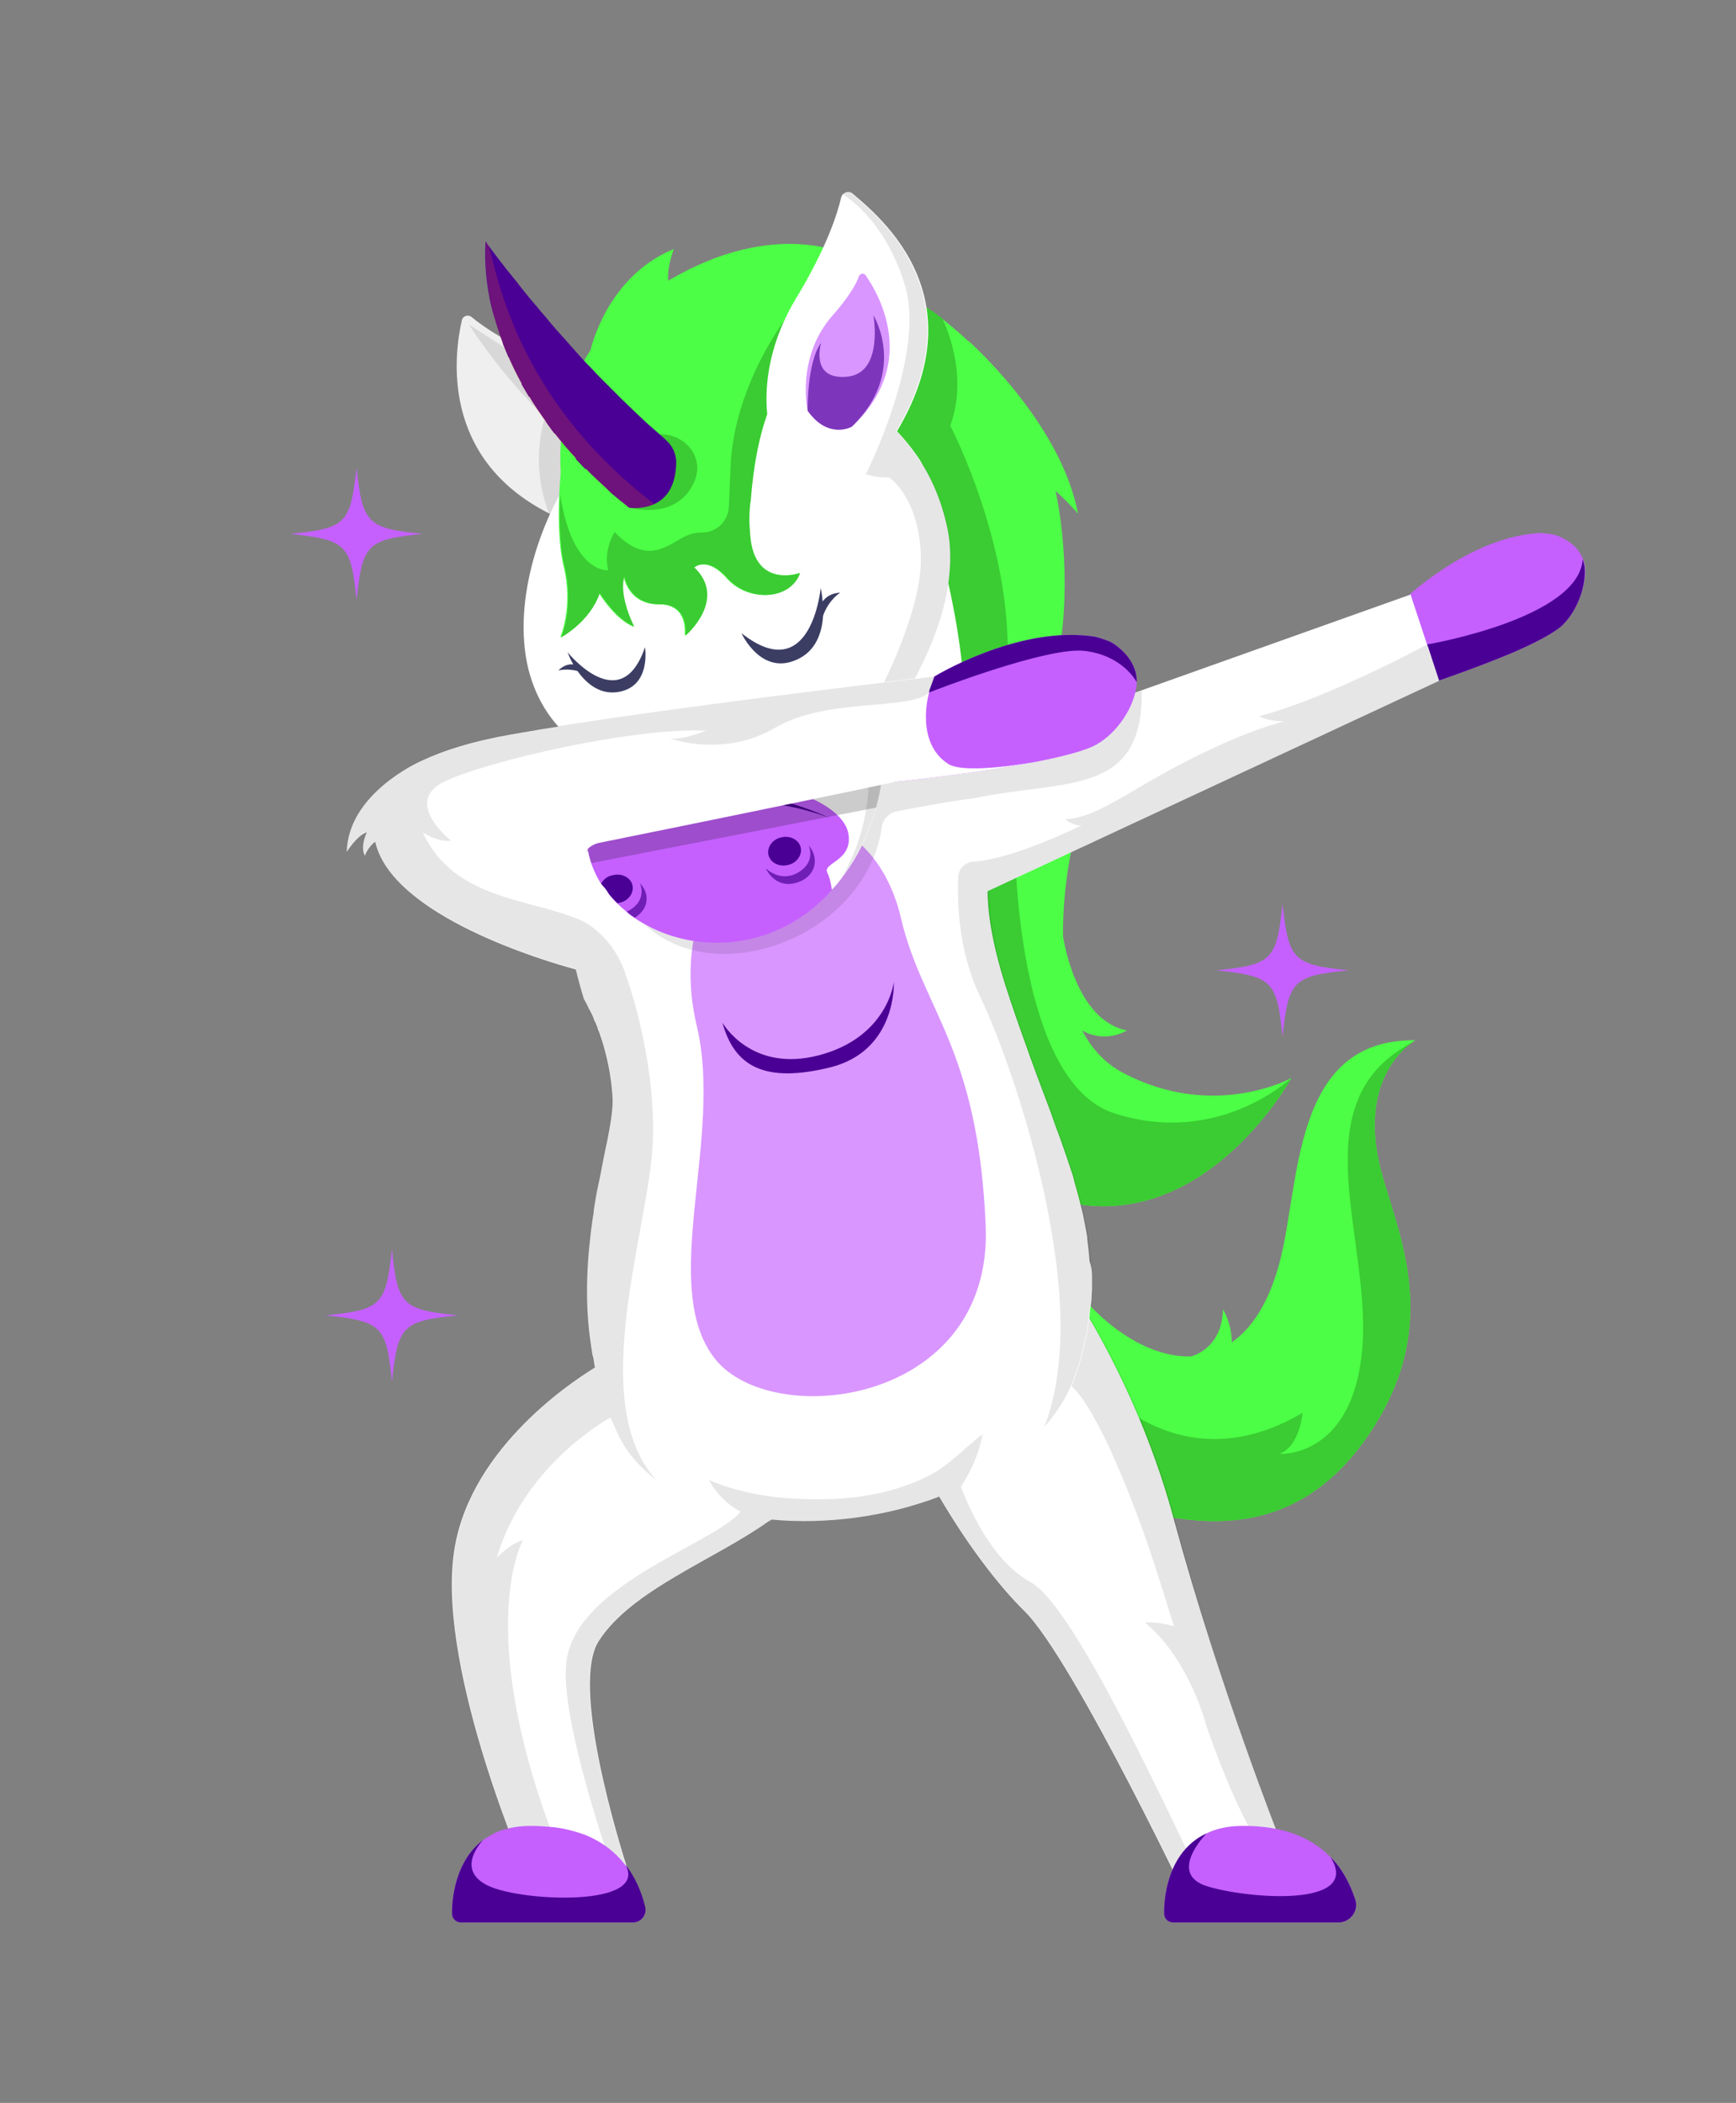 <?xml version="1.0" encoding="utf-8"?>
<!-- Generator: Adobe Illustrator 26.3.1, SVG Export Plug-In . SVG Version: 6.00 Build 0)  -->
<svg version="1.1" xmlns="http://www.w3.org/2000/svg" xmlns:xlink="http://www.w3.org/1999/xlink" x="0px" y="0px"
	 viewBox="0 0 372.5 451" style="enable-background:new 0 0 372.5 451;" xml:space="preserve">
<rect x="0" y="0" width="372.5" height="451" fill="#808080" stroke="none"/>
<style type="text/css">
	.st0{opacity:0.5;fill:url(#SVGID_1_);}
	.st1{opacity:0.3;}
	.st2{fill:#4CFF46;}
	.st3{fill:#3ACC32;}
	.st4{fill:#C560FF;}
	.st5{opacity:0.1;}
	.st6{fill:#FFFFFF;}
	.st7{fill:#4A0094;}
	.st8{fill:#9BE8FC;}
	.st9{fill:#EFEFEF;}
	.st10{opacity:0.2;fill:#FF631B;}
	.st11{opacity:0.66;fill:#C560FF;}
	.st12{opacity:0.64;fill:#4A0094;}
	.st13{opacity:0.69;fill:#4A0094;}
	.st14{fill:#3B3D63;}
	.st15{opacity:0.2;}
	.st16{opacity:0.5;fill:url(#SVGID_00000049221591559743342280000012835034637868768656_);}
	.st17{opacity:0.5;fill:url(#SVGID_00000092442593000976116330000011256077928987776146_);}
</style>
<g id="OBJECTS">
	<g>
		<g>
			<path class="st2" d="M277.1,231.2C277.1,231.2,277.1,231.2,277.1,231.2c-0.3,0.5-20.3,36.6-52.8,25.3
				c-32.7-11.4-20.9-76.6-20.9-76.6s7.3-3,14.4-3.2c5-0.1,10,1.2,12,6.1c0,0-1.8,8.2-1.7,18c0,0,0,0,0,0c0.1,0.5,2.6,18,13.7,20.2
				c0,0-4.5,2.9-9.6,0c2,3.8,4.8,7,8.8,9.1C260.5,240.4,277.1,231.2,277.1,231.2z"/>
			<g>
				<path class="st2" d="M296.8,252.8c4.2,14.2,12.1,32.6-3.2,55c-24.4,35.8-63.9,9.7-83.2,2.4c0,0,0,0,0,0
					c-0.3-1-10.4-33.3-4.5-44.4c0,0,11.3-6.3,25,10.8c7,8.8,16.3,14.6,24.7,14.3c0,0,6.7-1.6,6.8-10.1c0,0,1.9,2.9,1.9,7.1
					c4.3-3,7.9-8.4,10.2-16.9c4.6-16.7,2.4-48.2,29.2-47.9c0,0,0,0,0,0C303.2,223.4,290.3,230.9,296.8,252.8z"/>
				<path class="st3" d="M296.8,252.8c4.2,14.2,12.1,32.6-3.2,55c-24.4,35.8-63.9,9.7-83.2,2.4c0,0,0,0,0,0
					c4.4-4.7,12-9.6,23.8-14.7c0,0,18,23.6,45.3,7.5c0,0-0.5,7-4.9,8.8c0,0,15.2,1,17.6-21.5c2.6-24.3-14.2-54.2,11.5-67.1
					C303.2,223.4,290.3,230.9,296.8,252.8z"/>
				<path class="st3" d="M277.1,231.2c-0.3,0.5-20.3,36.6-52.8,25.3c-32.7-11.4-20.9-76.6-20.9-76.6s7.3-3,14.4-3.2
					c-0.3,6.8,0.5,55.5,21.4,62.1C261.4,245.9,276.8,231.4,277.1,231.2z"/>
				<path class="st2" d="M226.5,105.3c2.2,10.2,3.5,29.1-1.5,43.3l-9.8,1.9l-28.6,5.4l-6.1-21.2c1.1-14.5,1-32.1-4.8-39.9
					c0,0,24.1-24.6,23.1-28.8c0,0,1.3,0.8,3.4,2.4c0,0,0,0,0,0c1.5,1.2,3.5,2.8,5.6,4.8c0,0,0,0,0.1,0c1.1,1,19.9,18,23.4,37
					C231.2,110,229.2,107.7,226.5,105.3z"/>
				<path class="st3" d="M215.5,148.5c-0.1,0.6-0.2,1.3-0.3,1.9c-5,24.1-28.1,7.1-28.1,7.1l-0.5-1.7l-6.1-21.2
					c1.1-14.5,1-32.1-4.8-39.9c0,0,24.1-24.6,23.1-28.8c0,0,1.3,0.8,3.4,2.4c0,0,0,0,0,0c0.1,0.3,5.9,11.5,1.7,23
					C203.9,91.2,219.7,121.7,215.5,148.5z"/>
				<path class="st6" d="M274.7,394.7c0,0-1.1,1.4-2.9,3.5c-2.6,3.1-6.6,7.7-10.1,10.8c-1.8,1.6-3.4,2.9-4.6,3.3
					c0,0-26.6-56.3-37.3-66.8c-6-5.9-12.7-15-18.3-24.6c-1-1.8-2-3.5-3-5.3c-3.1-5.8-5.6-11.7-7.3-16.9c0,0,30.4-15.1,31.7-32.4
					c0,0,4.7,5.8,10.6,16c6.2,10.6,13.7,25.9,18.5,44C261.7,361.9,274.7,394.7,274.7,394.7z"/>
				<path class="st5" d="M274.7,394.7c0,0-1.1,1.4-2.9,3.5c-4.9-7.2-9.1-17.1-12.9-27.9c0,0-0.6-2.5-2-5.9
					c-2-4.9-5.6-11.8-11.2-16.4c2.8-0.3,6.2,0.8,6.2,0.8c-3-9.7-5.2-16.8-8.2-24.7c-9-23.8-13.8-26.8-13.8-26.8s1.3-3.5,3.9-14.9
					c6.2,10.6,13.7,25.9,18.5,44C261.7,361.9,274.7,394.7,274.7,394.7z"/>
				<path class="st6" d="M175.6,311.6c-0.4,3.7-2.2,7-5,9.9c-1.5,1.6-3.2,3-5.1,4.4c-0.1,0.1-0.3,0.2-0.4,0.3c0,0,0,0-0.1,0
					c-11.6,8.3-29.4,14.7-36.5,25.7c-6.2,9.5,4.4,43.5,6.3,49.5c0.2,0.6,0.3,0.9,0.3,0.9c-3.9,2.4-9.4,2.4-13.9,1.8
					c-4.5-0.6-8.1-1.8-8.1-1.8s-18.9-43.1-15.8-68.5c2.6-22.1,24.5-36.9,30.2-40.4c0.8-0.5,1.3-0.7,1.3-0.8c0,0,0,0,0,0
					C139,285.7,175.6,311.6,175.6,311.6z"/>
				<g>
					<g>
						<g>
							<path class="st4" d="M334.9,134.4c-1.9,1.6-5.8,3.6-10.4,5.6c0,0,0,0,0,0c-7.6,3.2-17,6.4-22.2,8.2c-1,0.3-1.8,0.6-2.4,0.8
								c-0.7,0.2-1.2,0.4-1.4,0.5l0,0c-0.1,0-4.6,0-4.6,0l7.3-18.1l0.1-0.4l0.5-2.9c0,0,13.2-12.5,27.6-13.7c0.4,0,1.2-0.1,1.2-0.1
								l2.6,0.3c0.7,0.2,1.3,0.4,1.9,0.7c2.2,1,3.9,2.7,4.6,4.7v0c0.2,0.5,0.3,1.1,0.4,1.6C340.4,126.1,338.1,131.6,334.9,134.4z"/>
						</g>
						<path class="st7" d="M334.9,134.4c-1.9,1.6-5.8,3.6-10.4,5.6c0,0,0,0,0,0c-7.6,3.2-17,6.4-22.2,8.2c-0.8-3.6-1.8-10.5,4-10
							c0,0,32.4-5.5,33.3-18.2c0.2,0.5,0.3,1.1,0.4,1.6C340.4,126.1,338.1,131.6,334.9,134.4z"/>
					</g>
				</g>
				<g>
					<path class="st6" d="M234.3,274.3c0,0.6,0,1.2,0,1.8v0c0,0.1,0,0.3,0,0.4c0,0.6-0.1,1.1-0.1,1.7c0,0.7-0.1,1.3-0.2,2
						c-0.1,0.7-0.2,1.4-0.2,2.1c-0.1,0.5-0.1,0.9-0.2,1.4c-0.1,0.5-0.2,0.9-0.2,1.4c-0.1,0.8-0.3,1.6-0.5,2.4c0,0.1-0.1,0.3-0.1,0.4
						c-0.1,0.5-0.2,0.9-0.3,1.4c-0.1,0.5-0.2,1-0.4,1.5c-0.3,1-0.5,2-0.9,3c-0.4,1.2-0.8,2.4-1.3,3.5c-1.4,3.2-3.3,6.1-5.7,8.8
						c-2.3,2.6-4.9,5-7.9,7.1c-3,2.1-6.2,4-9.7,5.6c-1.6,0.7-3.2,1.4-4.9,2.1c-11.4,4.4-24.4,6.1-36.2,5c-2.4-0.2-4.7-0.6-7-1
						c-6.8-1.4-12.9-3.8-17.7-7.4c0,0,0,0,0,0s0,0,0,0c0,0,0,0,0,0c-3.3-2.5-6-5.6-7.9-9.2c-0.7-1.4-1.4-2.8-1.9-4.2
						c0-0.1-0.1-0.1-0.1-0.2c-0.2-0.5-0.4-1-0.6-1.5c-0.2-0.7-0.5-1.3-0.7-2c0,0,0,0,0-0.1c-0.2-0.6-0.4-1.3-0.6-1.9c0,0,0,0,0-0.1
						c-0.2-0.6-0.4-1.3-0.6-1.9c-0.2-0.6-0.3-1.3-0.5-1.9c0,0,0-0.1,0-0.1c-0.1-0.3-0.1-0.6-0.2-0.9c-0.1-0.3-0.1-0.6-0.2-0.9
						c0-0.1,0-0.1,0-0.2c-0.1-0.6-0.2-1.3-0.4-1.9c-0.1-0.6-0.2-1.3-0.3-2c-1.5-9.7-0.8-19.1,0.4-27.4c0.1-0.5,0.2-1,0.2-1.5
						c0.3-1.9,0.6-3.8,1-5.6c0.1-0.5,0.2-0.9,0.3-1.4c0.2-0.9,0.3-1.7,0.5-2.6c0.2-0.9,0.3-1.7,0.5-2.5c0.2-1.2,0.5-2.3,0.7-3.4
						c0.7-3.7,1.2-6.8,1-9.1c-0.3-4.6-1.3-8.9-2.4-12.3c-0.1-0.2-0.1-0.3-0.2-0.5c0-0.1-0.1-0.3-0.1-0.4c-0.1-0.2-0.1-0.3-0.2-0.5
						c-0.1-0.2-0.1-0.3-0.2-0.4c0,0,0,0,0-0.1c0-0.1-0.1-0.2-0.1-0.4c-0.2-0.4-0.3-0.8-0.5-1.2c-0.1-0.1-0.1-0.2-0.2-0.4
						c0-0.1,0-0.1-0.1-0.2c0,0,0-0.1,0-0.1c-0.3-0.8-0.7-1.5-1-2.1c-0.1-0.1-0.1-0.2-0.2-0.4c0-0.1-0.1-0.2-0.1-0.2
						c0-0.1-0.1-0.1-0.1-0.2l-0.2-0.4c-0.3-0.6-0.5-0.9-0.5-0.9c-0.7-2.3-1.3-4.5-1.8-6.6c-1-4.3-1.5-8.1-1.7-11.6
						c-0.8-16.2,6.7-24.4,17.3-28.8c0.5-0.2,1-0.4,1.5-0.6h0c1.6-0.6,3.2-1.1,4.9-1.6c3-0.8,6.1-1.4,9.2-1.8
						c2.7-0.4,5.4-0.7,8.1-0.9c9.3-0.9,18.4-1.1,25.2-2.6c0.5-0.1,1-0.2,1.5-0.3c0.3-0.1,0.6-0.2,0.9-0.2c0.1,0,0.3-0.1,0.4-0.1
						c0.4-0.1,0.8-0.2,1.2-0.2c0.1,0,0.2,0,0.3-0.1c0.2,0,0.3,0,0.5-0.1l0,0c0.1,0,0.1,0,0.2,0c0.5-0.1,1-0.1,1.5-0.2
						c0.3,0,0.5,0,0.7-0.1h0c0.2,0,0.4,0,0.5,0c0.2,0,0.4,0,0.6,0h0c0.7,0,1.4,0.1,2.1,0.2c0.1,0,0.2,0,0.3,0c0.2,0,0.5,0.1,0.7,0.1
						c0.8,0.2,1.5,0.4,2.2,0.7c0.4,0.2,0.8,0.4,1.2,0.6c0.8,0.5,1.4,1,2,1.6c0.2,0.2,0.3,0.3,0.4,0.5c0.3,0.3,0.5,0.7,0.8,1
						c0.2,0.4,0.5,0.8,0.7,1.2c0.2,0.3,0.4,0.7,0.5,1.1c0.7,1.7,1.2,3.6,1.5,5.4c0.9,5,0.7,9.8,2.3,10.7c1.1,0.6,1.3,1.3,1.3,2.5
						c0,1.4-0.4,3.4-0.4,6.6c0,4.3,0.7,10.7,3.8,20.5c1.4,4.4,2.8,8.4,4.2,12.3c0.5,1.3,0.9,2.6,1.4,3.9c1.4,3.9,2.8,7.5,4.1,11
						c0.4,1.1,0.8,2.3,1.2,3.4c0.3,0.8,0.6,1.6,0.9,2.4c0.9,2.5,1.7,4.9,2.5,7.3c0.2,0.6,0.4,1.2,0.5,1.8c0.5,1.8,1,3.5,1.4,5.2
						c0.2,0.7,0.3,1.3,0.5,2c0.2,1.1,0.4,2.1,0.6,3.1c0.1,0.6,0.2,1.1,0.3,1.7c0,0.1,0,0.2,0,0.4c0.2,1.6,0.4,3.2,0.5,4.8
						C234.3,271.9,234.3,273.1,234.3,274.3z"/>
					<path class="st11" d="M158.3,182.2c0,0-14.5,13.6-8.8,37.8c5.8,24.1-8.3,55.9,3.9,71.4c12.2,15.5,59.7,9.9,58.1-28.5
						c-1.6-38.4-13.6-46.3-18.2-66.1C188.6,176.9,171.1,169.5,158.3,182.2z"/>
					<polygon class="st6" points="308.8,146 308.8,146 212.2,191 210.6,191.8 209.1,184.9 206.1,171.6 204.5,164.3 206.2,163.6 
						226.8,154.5 245.1,148 302.7,127.5 302.9,128.2 306.2,138.2 306.4,138.7 306.4,138.7 306.5,139 					"/>
					<path class="st5" d="M208.9,171.2c-0.9,0.2-1.9,0.2-2.8,0.4c-2.2,0.3-4.4,0.7-6.7,1.1c-2.2,0.4-4.5,0.8-6.9,1.3
						c-1.7,0.3-3.1,1.7-3.3,3.4c-1.8,13.3-13.9,24.2-28.2,26.7c-14.9,2.6-22.6-5.8-22.9-6.1c0.3,0.3,5.1,4.4,23.2-0.4
						c15.5-4.1,21.5-17.6,23.1-22.2c-27.5,4.3-59.9,7.4-59.9,7.4c2.3-8.6,26.2-15.2,38.4-20.2c10-0.9,19.7-1.2,26.7-2.9
						c9.2-2.3,14,0,16.6,3.9l20.5-9l18.3-6.5C245.3,171,228.5,167.1,208.9,171.2z"/>
				</g>
				<g>
					<path class="st6" d="M206.7,165.7c2.6-24.5-5.9-50.8-5.9-50.8c-18.7,12-20.1,37.2-19.4,50.8H206.7z"/>
					<path class="st8" d="M123.3,115.7c0.2,0.4,0.3,0.9,0.5,1.4c0,0,0,0,0,0C123.8,117.2,123.6,116.7,123.3,115.7z"/>
					<path class="st9" d="M141.7,96.7c0.8,9.7-10.8,18-10.8,18c-1-0.2-1.9-0.5-2.8-0.7c-3.9-1.1-7.3-2.4-10.3-3.9
						C94.3,98.2,97.5,75.7,99.1,68.7c0.2-1,1.4-1.3,2.1-0.7c2.4,2,7.9,5.9,18.3,10c0.9,0.3,1.7,0.7,2.6,1.1
						c5.9,2.8,10.5,6.6,13.7,10C139.8,93.3,141.7,96.7,141.7,96.7z"/>
					<path class="st5" d="M135.8,89.1c-0.9,4.8-2.6,10.2-4.1,14.5c-1.3,3.9-2.4,7.6-3.6,10.4c-3.9-1.1-7.3-2.4-10.3-3.9
						c-3.1-8.1-2.4-15.2-0.9-20.6c-2.8-2.7-9.7-9.9-16.3-19.9l19.4,12.5c1.1-1.9,1.9-2.9,1.9-2.9C128,82,132.6,85.8,135.8,89.1z"/>
					<path class="st6" d="M192.4,152.2c-0.5,0.8-1,1.6-1.5,2.2c-0.3,0.5-0.6,0.9-0.9,1.3c-0.7,1-1.2,1.6-1.2,1.6l0,0
						c0.2,0.8,0.3,1.7,0.4,2.6c0.4,4.1,0,8.7-1.2,13.3c-1.2,4.4-3.1,8.9-5.8,12.9c-0.6,0.9-1.2,1.7-1.8,2.5
						c-0.6,0.8-1.2,1.5-1.9,2.2c-5.9,6.6-14.2,11.2-24.6,11.3c-13.9,0-24.1-8.6-26.8-16.4c-0.1-0.2-0.2-0.4-0.2-0.7c0,0,0,0,0,0
						c-0.3-0.8-0.5-1.7-0.7-2.5c-0.3-1.1-0.5-2.2-0.6-3.3c-0.1-0.7-0.2-1.5-0.2-2.2c0-0.2,0-0.4,0-0.6c-0.1-1-0.1-2,0-2.9
						c0.1-5.2,0.2-7.9-0.3-13.1c-6.4-4.3-10-10.2-11.7-16.8c-3.7-15,3-33.6,10.8-43.9c19.1-25.1,50.9-25.1,68.2-7.3
						c1.8,1.9,3.5,4,5,6.3c0.2,0.3,0.4,0.7,0.6,1c2.2,3.6,3.9,7.7,5,12.3C206.8,127,197.7,143.9,192.4,152.2z"/>
					<path class="st2" d="M182.4,54.9l-7,21.7c0,0-1.6,0-3.7,1.5c-2,1.4-4.5,4.1-6.6,9.2c-1.8,4.5-3.4,10.9-4.1,20
						c0,0-0.3,1.3-0.3,4.2c0,1,0.1,2.2,0.2,3.5c1,11.3,10.6,7.9,10.6,7.9c-2.2,6-11.1,6.1-15.5,1.2c-4.4-5-7.2-2.4-7.2-2.4
						c7.1,6.8-1.7,14.5-1.9,14.6c0-0.2,0.9-6.8-5.6-6.7c-6.6,0-7.5-6-7.5-6c-1.3,4.2,2,10.6,2.1,10.8c-2.8-1.2-5.3-4-7.4-7.2
						c-2.1,6.2-8.3,9.5-8.3,9.5s2.9-6.5,0.7-15.4c-1.1-4.5-1.1-11-0.9-15.3c0.1-1.3,0.1-2.3,0.2-3.2c0,0,0,0,0-0.1
						c0.1-0.9,0.1-1.4,0.1-1.5c0,0,0,0,0,0c-0.4-7.8,0.7-17.3,6.4-26.1v0c0.1-0.3,3.5-15.8,17.9-21.7c0,0-1.5,3.6-1.2,6.8
						C166.7,46.4,182.4,54.9,182.4,54.9z"/>
					<path class="st3" d="M171.7,122.9c-2.2,6-11.1,6.1-15.5,1.2c-4.4-5-7.2-2.4-7.2-2.4c7.1,6.8-1.7,14.5-1.9,14.6
						c0-0.2,0.9-6.8-5.6-6.7c-6.6,0-7.5-6-7.5-6c-1.3,4.2,2,10.6,2.1,10.8c-2.8-1.2-5.3-4-7.4-7.2c-2.1,6.2-8.3,9.5-8.3,9.5
						s2.9-6.5,0.7-15.4c-1.1-4.5-1.1-11-0.9-15.3c2.6,17.1,10.3,16.3,10.3,16.3c-1.1-4.5,1.4-8.2,1.4-8.2c7.2,7.6,11.7,2.4,15.4,0.8
						c1.1-0.5,2.3-0.7,3.6-0.7c3-0.1,5.4-2.6,5.5-5.6c0.1-2.3,0.2-5.3,0.4-9.5c1.1-16.8,11.6-30.5,11.6-30.5
						c0.6-1.7,1.9,2.7,3.4,9.5c-2,1.4-4.5,4.1-6.6,9.2c-1.8,4.5-3.4,10.9-4.1,20c0,0-0.3,1.3-0.3,4.2c0,1,0.1,2.2,0.2,3.5
						C162,126.4,171.7,122.9,171.7,122.9z"/>
					<path class="st6" d="M185.9,101.8C185.9,101.8,185.9,101.8,185.9,101.8c0,0-14.7,0.2-20.6-9.1c0,0-4-12.9,5.5-28.7
						c6.6-10.9,8.9-18.2,9.7-21.7c0.1-0.3,0.2-0.5,0.4-0.7c0.5-0.5,1.4-0.6,2-0.1C190.2,47.6,213.8,67.5,185.9,101.8z"/>
					<g>
						<path class="st3" d="M135,108.8c0,0,9.8,3.1,13.8-5.1c4.1-8.4-8.3-15-12.8-6.8c-0.5,1-0.9,2-1.1,3.2L135,108.8z"/>
						<path class="st7" d="M140.4,108.1c-2.6,1.2-5.4,0.8-5.4,0.8c-0.6-0.5-1.1-0.9-1.7-1.4c-1.1-0.9-2.1-1.7-3-2.6
							c-1.6-1.5-3.2-2.9-4.6-4.4c-0.7-0.7-1.3-1.4-2-2.1c-1.7-1.8-3.3-3.7-4.7-5.5c-0.4-0.5-0.8-1-1.2-1.6c-1.6-2.2-3.1-4.3-4.3-6.4
							c-0.5-0.9-1.1-1.8-1.6-2.7c-1.1-2-2-3.9-2.8-5.7c-0.4-1-0.8-1.9-1.2-2.9c-0.9-2.3-1.5-4.4-2.1-6.5c-0.3-1.2-0.6-2.3-0.8-3.4
							c-1.3-6.9-0.8-11.4-0.8-11.9c0,0,0,0,0,0c0,0,0,0,0,0c0.2,0.2,0.3,0.4,0.4,0.6c1.4,1.9,2.8,3.7,4.2,5.5
							c0.7,0.9,1.4,1.8,2.1,2.6c1.3,1.7,2.6,3.3,3.9,4.8c0.7,0.9,1.5,1.8,2.2,2.6c1.3,1.6,2.6,3.1,3.9,4.5c0.8,0.9,1.6,1.8,2.3,2.6
							c1.3,1.5,2.6,2.9,3.9,4.2c0.8,0.9,1.7,1.8,2.5,2.6c1.4,1.4,2.7,2.7,3.9,3.9c0.9,0.9,1.8,1.7,2.6,2.5c1.5,1.4,2.7,2.6,3.9,3.6
							c1.1,1,2,1.7,2.7,2.4c0.1,0.1,0.1,0.1,0.2,0.2c1.3,1.1,2.1,2.7,2.2,4.5C145.1,104.5,142.8,107,140.4,108.1z"/>
						<g>
							<path class="st7" d="M111.1,60.8c-1.3,3.1-3.3,5.2-5.2,6.6c-0.3-1.2-0.6-2.3-0.8-3.4c2-1.9,3.2-4,3.9-5.8
								C109.7,59,110.4,59.9,111.1,60.8z"/>
							<path class="st7" d="M117.2,68.2c-2.1,4.9-5.6,7.3-8.1,8.4c-0.4-1-0.8-1.9-1.2-2.9c3.8-2.2,5.9-5.5,7.1-8.2
								C115.7,66.5,116.4,67.4,117.2,68.2z"/>
							<path class="st7" d="M123.4,75.4c-2.7,6.5-7.5,8.9-9.9,9.7c-0.5-0.9-1.1-1.8-1.6-2.7c5.1-2.3,7.8-6.2,9.2-9.6
								C121.8,73.7,122.6,74.5,123.4,75.4z"/>
							<path class="st7" d="M129.7,82.2c-2.9,7.6-8.4,10.1-10.7,10.8c-0.4-0.5-0.8-1-1.2-1.6l-0.7-1c5.4-2.5,8.8-7.1,10.2-10.8
								C128.1,80.5,128.9,81.4,129.7,82.2z"/>
							<path class="st7" d="M136.1,88.7c-2.6,7.9-7.8,10.8-10.5,11.9c-0.7-0.7-1.3-1.4-2-2.1l-0.1-0.8c5.7-2.7,8.5-7.5,9.9-11.5
								C134.5,87.1,135.3,87.9,136.1,88.7z"/>
							<path class="st7" d="M142.7,94.6c-2.1,7.7-6.4,11.3-9.4,12.9c-1.1-0.9-2.1-1.7-3-2.6c5.7-3.1,8.4-8.4,9.7-12.7
								C141.1,93.2,142,94,142.7,94.6z"/>
						</g>
						<path class="st10" d="M140.4,108.1c-2.6,1.2-5.4,0.8-5.4,0.8c-34-27.1-30.8-55.6-30.7-56.9c0,0,0,0,0,0
							c0.1,0.2,0.3,0.4,0.5,0.6C106.6,57.9,110.2,85,140.4,108.1z"/>
					</g>
					<g>
						<path class="st11" d="M182.8,91.5C182.8,91.5,182.8,91.6,182.8,91.5c-0.2,0.1-1.7,0.9-3.7,0.6c-1.7-0.2-3.8-1.2-5.8-4
							c0,0-2.6-11.5,5.4-20.5c3.6-4.1,5-6.7,5.6-8.3c0.2-0.7,1.1-0.8,1.5-0.2c0.3,0.5,0.7,1.1,1.2,1.9
							C190.5,67,195.3,79.8,182.8,91.5z"/>
						<path class="st12" d="M182.8,91.5C182.8,91.5,182.8,91.6,182.8,91.5c-0.2,0.1-1.7,0.9-3.7,0.6c-1.7-0.2-3.8-1.2-5.8-4
							c0,0-0.2-10.4,2.9-14.6c0,0-2.5,8,5.5,7.3c8-0.7,5.7-13.2,5.7-13.2S194.9,79.7,182.8,91.5z"/>
					</g>
					<path class="st4" d="M182,178.6c1.2,6-5.5,6.4-4.5,8.5c0.4,0.8,0.8,2.1,1,3.8c-5.9,6.6-14.2,11.2-24.6,11.3
						c-7,0-13.1-2.2-17.7-5.3c-0.6-0.4-1.2-0.8-1.7-1.3c-0.7-0.6-1.4-1.2-2-1.8c-1.4-1.3-2.5-2.8-3.5-4.2c-0.8-1.3-1.4-2.5-1.9-3.8
						c-0.4-1.1-0.7-2.1-0.9-3.2c-0.3-1.1-0.5-2.2-0.6-3.3c4.1-4,10.7-8.4,21-10.2C167.2,165.5,180.8,172.6,182,178.6z"/>
					<g>
						<path class="st7" d="M171.8,181.7c0.4,1.6-0.8,3.4-2.7,3.8c-1.9,0.5-3.8-0.5-4.2-2.1c-0.4-1.6,0.8-3.4,2.7-3.8
							C169.5,179.1,171.4,180.1,171.8,181.7z"/>
						<path class="st13" d="M173.5,181.3c0,0,1.7,3.5-2.2,5.8s-7-0.9-7-0.9s1.8,4.3,6.3,3.2C175,188.3,176,184.1,173.5,181.3z"/>
					</g>
					<g>
						<path class="st7" d="M135.7,189.8c0.4,1.6-0.8,3.4-2.7,3.8c-0.2,0-0.3,0.1-0.5,0.1c-1.4-1.3-2.5-2.8-3.5-4.2
							c0.5-0.9,1.3-1.6,2.5-1.8C133.4,187.2,135.3,188.2,135.7,189.8z"/>
						<path class="st13" d="M136.2,196.8c-0.6-0.4-1.2-0.8-1.7-1.3c0.2-0.1,0.4-0.2,0.6-0.3c3.9-2.3,2.2-5.8,2.2-5.8
							C139.6,191.8,139.1,195.1,136.2,196.8z"/>
					</g>
					<path class="st5" d="M198.1,99.7c2.2,3.6,3.9,7.7,5,12.3c3.7,15-5.4,31.9-10.7,40.2c-0.5,0.8-1,1.6-1.5,2.2
						c-0.1,0.1-0.2,0.2-0.2,0.3c0,0,0,0.1-0.1,0.1c-0.1,0.1-0.1,0.1-0.2,0.2c-0.1,0.2-0.3,0.4-0.4,0.6c-0.7,1-1.2,1.6-1.2,1.6l0,0
						c1.8,8.3-0.6,19.6-6.6,28.8c-0.6,0.9-1.2,1.7-1.8,2.5c9.9-16.1,4.7-34.3,4.6-34.5c0,0,0,0,0,0c-1.4-0.4-3.2-0.6-5.8-0.5
						c0,0,3.1-2.3,8-2.3c0,0,10.6-18.9,10.4-31.7c-0.3-12.6-6.6-17-6.8-17.1c-2.9,0.1-5-0.7-5-0.7l0,0c0,0,0,0,0,0
						c0.4-0.8,12.8-25.7,8.4-40.4c-3.9-13.1-11.6-18.6-13.5-19.7c0.5-0.5,1.4-0.6,2-0.1c6.6,5.5,26.6,22.3,9.6,50.9
						c1.8,1.9,3.5,4,4.9,6.2c0,0,0,0,0,0c0.1,0.2,0.2,0.3,0.3,0.5C197.9,99.4,198,99.6,198.1,99.7z"/>
					<path class="st5" d="M190.6,154.8C190.6,154.9,190.6,154.9,190.6,154.8c-0.1,0.1-0.1,0.2-0.2,0.2
						C190.5,155,190.6,154.9,190.6,154.8z"/>
					<path class="st7" d="M126.4,179.8c0,0,20-18.9,52-4.2C178.4,175.6,153.9,164.6,126.4,179.8z"/>
					<path class="st14" d="M180.3,127.1c0,0-2.5,1.5-3.7,5c-0.2,3.5-1.5,7.6-5.7,9.4c-7.6,3.4-11.7-5.5-11.8-5.7
						c15,11.8,17-9.7,17-9.7s0.3,1.2,0.4,2.9C177.1,128.2,178.2,127.2,180.3,127.1z"/>
					<path class="st14" d="M138.4,138.8c0,0,1.4,8.4-5.7,9.6c-4.1,0.7-7-2-8.8-4.5c-2.3-0.6-4.1-0.1-4.1-0.1
						c1.2-1.2,2.4-1.4,3.2-1.3c-0.8-1.4-1.2-2.6-1.2-2.6S133.2,154.1,138.4,138.8z"/>
					<path class="st15" d="M188,173.2l-61.1,11.9c0,0,0,0,0,0c-0.3-0.8-0.5-1.7-0.7-2.5c-0.3-1.1-0.5-2.2-0.6-3.3
						c-0.1-0.7-0.2-1.5-0.2-2.2c0-0.2,0-0.4,0-0.6c11.1-5.9,52.6-16.4,61.2-16.8c1.1-0.1,1.9,0,2.7,0.3
						C189.7,163.9,189.3,168.5,188,173.2z"/>
				</g>
				<g>
					<g>
						<g>
							<path class="st4" d="M243.9,146.3C243.9,146.3,243.9,146.3,243.9,146.3c0,0.2,0,0.3,0,0.5c-0.5,5-4.3,10.4-8.5,12.8
								c-2.4,1.4-7.2,2.6-12.7,3.7c0,0,0,0,0,0c-10.6,2.1-24.1,3.7-29,4.2c-0.8,0.1-1.4,0.1-1.6,0.2h0c-0.1,0-0.2,0-0.2,0l7.3-19.1
								l0.2-0.4l0-0.1l1.1-3c0,0,17.3-10.6,33.3-8.7c0.5,0.1,0.9,0.1,1.3,0.2c0,0,0,0,0,0c0.9,0.2,2.8,0.9,2.8,0.9
								c0.7,0.3,1.3,0.7,1.9,1.2C242.4,140.7,244,143.5,243.9,146.3z"/>
						</g>
					</g>
				</g>
				<path class="st6" d="M222.7,163.3C222.7,163.3,222.7,163.3,222.7,163.3c-10.6,2.1-24.1,3.7-29,4.2c-0.8,0.1-1.4,0.1-1.6,0.2h0
					c-1.4,0.3-4,0.8-7.6,1.6c-11,2.3-31.4,6.5-56.1,11.5c0,0-5.3,1.1-2.5,7c0,0,7.9,2.8,4.2,9.5c-1.5,2.8-1,0.3-2.4,2.1
					c-2,2.7-3.4,5.1-3,8.8c0,0-0.4-0.1-1.2-0.3c-6.7-1.8-39.4-11.5-43-27.4c-1.6,1.2-2.2,3-2.2,3c-1.1-1.9,0.4-5,0.4-5
					c-2.1,0.6-4.3,4.2-4.3,4.2c0.3-12.5,15.4-19.3,16.4-19.7c0,0,0,0,0,0c4.3-2,10.3-4,18.9-5.5c31.6-5.6,90.8-12.5,90.8-12.5
					l-1.1,3.4c0,0,0,0,0,0c-0.2,0.6-3,10.8,4,15.4C207.1,166.3,222.7,163.3,222.7,163.3z"/>
				<path class="st5" d="M308.8,146l-96.6,45c0,4.3,0.7,10.7,3.8,20.5c1.4,4.4,2.8,8.4,4.2,12.3c0.5,1.3,1,2.6,1.4,3.9
					c1.4,3.9,2.8,7.5,4.1,11c0.4,1.1,0.8,2.3,1.2,3.4c0.3,0.8,0.6,1.6,0.9,2.4c0.9,2.5,1.7,4.9,2.5,7.3c0.2,0.6,0.4,1.2,0.5,1.8
					c0.5,1.8,1,3.5,1.4,5.2c0.2,0.7,0.3,1.3,0.5,2c0.2,1,0.4,2.1,0.6,3.1c0.1,0.6,0.2,1.1,0.3,1.7c0,0.1,0,0.2,0,0.4
					c0.2,1.6,0.4,3.2,0.5,4.8c0.1,1.2,0.1,2.3,0.1,3.5c0,0.6,0,1.2,0,1.8v0c0,0.1,0,0.3,0,0.4c0,0.6-0.1,1.1-0.1,1.7
					c0,0.7-0.1,1.3-0.2,2c-0.1,0.7-0.2,1.4-0.2,2.1c-0.1,0.4-0.1,0.9-0.2,1.3c-0.1,0.5-0.2,0.9-0.2,1.4c-0.1,0.8-0.3,1.6-0.5,2.4
					c0,0.1-0.1,0.3-0.1,0.4c-0.1,0.5-0.2,0.9-0.3,1.4c-0.1,0.5-0.2,1-0.4,1.5c-0.3,1-0.5,2-0.9,3c-0.4,1.2-0.8,2.4-1.3,3.5
					c-1.4,3.2-3.3,6.1-5.7,8.8c2.1-5.4,3.1-11.6,3.4-18.1c0.2-5.3-0.1-10.9-0.8-16.6c-0.1-0.7-0.2-1.4-0.3-2.1
					c-3.1-23.2-11.9-46.8-16.1-55.5c-4.7-9.7-4.9-20.3-4.7-25.6c0.1-1.8,1.5-3.2,3.3-3.3c0,0,0,0,0,0c1.1-0.1,2.3-0.2,3.5-0.5
					c8.4-1.7,19.7-7.3,19.7-7.3c-1.8,0.2-3.5-1.3-3.5-1.3c6.9-0.3,13.6-6.2,26.5-12.7c12.9-6.6,20.5-8.3,20.5-8.3
					c-3.8,0-5.4-1.1-5.4-1.1c8.3-2.2,18.1-6.5,26-10.3c2.3-1.1,4.4-2.1,6.2-3.1c1.4-0.7,2.6-1.3,3.7-1.9l0.2,0.5v0l0.1,0.2
					L308.8,146L308.8,146z"/>
				<path class="st5" d="M200.5,145.1l-1.1,3.4c-4.3,4-21.9,1-33.1,7.6c-11,6.4-22.2,2.4-22.6,2.2c2.5,0.6,7.8-1.6,7.8-1.6
					c-15.7-0.7-46.9,6.5-56.1,10.9c-9.2,4.4,1.4,12.7,1.4,12.7c-2.9,0.4-6.1-1.8-6.1-1.8c6.2,13.4,20.4,14.1,31.2,17.8
					c0.5,0.2,1,0.4,1.6,0.6c1.7,0.6,3.1,1.5,4.3,2.5c3.1,2.5,5.1,5.9,6.2,8.8c0,0,0,0,0,0c0,0.1,0.4,1.2,1,3c0,0,0,0,0,0
					c1.9,5.9,5.6,19.6,5.1,33.5c-0.7,18.5-14.5,55.9,0.7,72.7c0,0,0,0,0,0c-3.3-2.5-6.1-5.6-7.9-9.2c-0.7-1.4-1.3-2.8-1.9-4.2
					c0,0-18.5,9.9-24.4,30.1c0,0,2.6-2.9,5.6-3.8c0,0-10.5,18.7,6.6,63.8c0,0,2.7,5.7,2.5,10c-4.5-0.6-8.1-1.8-8.1-1.8
					s-18.9-43-15.8-68.5c2.6-22.1,24.5-36.9,30.2-40.4c-5.6-25,4.3-48.8,3.7-58.3c-0.3-4.6-1.3-8.9-2.4-12.3
					c-0.1-0.2-0.1-0.3-0.2-0.5c-0.1-0.1-0.1-0.3-0.1-0.4c-0.1-0.2-0.1-0.3-0.2-0.5c-0.1-0.1-0.1-0.3-0.2-0.4c0,0,0,0,0-0.1
					c0-0.1-0.1-0.2-0.1-0.4c-0.2-0.4-0.3-0.8-0.5-1.2c0-0.1-0.1-0.2-0.1-0.4c0,0,0,0,0,0c0-0.1-0.1-0.2-0.2-0.4
					c-0.2-0.5-0.4-0.9-0.6-1.3c0-0.1-0.1-0.1-0.1-0.2c-0.2-0.3-0.3-0.6-0.4-0.9c0-0.1-0.1-0.2-0.1-0.2c0-0.1-0.1-0.1-0.1-0.2
					c-0.1-0.1-0.1-0.3-0.2-0.4c-0.3-0.6-0.5-0.9-0.5-0.9c-0.7-2.3-1.3-4.5-1.8-6.6c-6.7-1.8-39.4-11.5-43-27.4c-1.6,1.2-2.2,3-2.2,3
					c-1.1-1.9,0.4-5,0.4-5c-2.1,0.5-4.3,4.2-4.3,4.2c0.3-12.5,15.4-19.3,16.4-19.7c0,0,0,0,0,0c4.3-2,10.3-4,18.9-5.5
					C141.3,151.9,200.5,145.1,200.5,145.1z"/>
				<path class="st5" d="M261.8,409c-1.8,1.6-3.4,2.9-4.6,3.3c0,0-26.6-56.3-37.3-66.8c-6-5.9-12.7-15-18.3-24.6
					c-11.4,4.4-24.4,6.1-36.2,5c-0.1,0.1-0.3,0.2-0.4,0.3c0,0,0,0-0.1,0c-11.6,8.3-29.4,14.7-36.5,25.7c-6.2,9.5,4.4,43.5,6.3,49.5
					c-2.7,0.3-2.5,1.7-2.5,1.7s-12.6-34.9-10.6-47.2c2.5-15.8,29.7-24.2,36.7-31c0.2-0.2,0.4-0.4,0.6-0.7c0,0-4.1-1.9-6.8-6.8
					c0,0,7.3,3.5,18.3,4c7.9,0.4,18.3,0.3,28.7-4.8c4.1-2,7.5-5.7,11.7-9c0,0-0.7,5.4-4.6,11.2l0,0c0,0,5.1,15.1,14.9,20.5
					c9.8,5.4,29.9,50.5,38.1,66.7C259.5,406.1,260.7,407.3,261.8,409z"/>
				<g>
					<path class="st4" d="M135.8,412.3H98.9c-1,0-1.9-0.8-1.9-1.9c0,0,0-0.1,0-0.4c0-2,0.4-10.7,6.7-15.4c0,0,0,0,0,0
						c0.7-0.5,1.4-0.9,2.1-1.3c1-0.5,2.1-0.9,3.4-1.2h0c1.3-0.3,2.8-0.5,4.5-0.5c0.1,0,0.3,0,0.4,0c1.4,0,2.7,0.1,3.9,0.2
						c0,0,0,0,0,0c1.3,0.1,2.6,0.3,3.8,0.6c1.3,0.3,2.6,0.7,3.7,1.1c3.7,1.5,6.5,3.7,8.6,6.4c0,0,0,0,0,0c2.1,2.7,3.4,5.7,4.2,8.9
						C138.9,410.6,137.6,412.3,135.8,412.3z"/>
				</g>
				<g>
					<path class="st4" d="M287.2,412.3h-35.5c-1,0-1.9-0.8-1.9-1.9c0,0-0.6-12.7,9.1-17.2c0,0,0,0,0,0c2-1,4.6-1.6,7.6-1.6
						c9-0.1,15,2.6,19,6.7v0c2.6,2.6,4.2,5.8,5.3,9.1C291.6,409.8,289.7,412.3,287.2,412.3z"/>
				</g>
				<path class="st7" d="M155,219.3c0,0,6.1,10.9,20.8,7c14.7-3.9,16-15.7,16-15.7s0.7,14.7-13.6,18.3
					C164,232.4,157.6,228.7,155,219.3z"/>
				<path class="st7" d="M135.8,412.3H98.9c-1,0-1.9-0.8-1.9-1.9c0,0,0-0.1,0-0.4c0-2,0.4-10.7,6.7-15.4c0,0,0,0,0,0
					c0,0-6.4,6.4,1.2,9.9c7.5,3.4,34.3,4.5,29.3-4.6c2.1,2.7,3.4,5.7,4.2,8.9C138.9,410.6,137.6,412.3,135.8,412.3z"/>
				<path class="st7" d="M287.2,412.3h-35.5c-1,0-1.9-0.8-1.9-1.9c0,0-0.6-12.7,9.1-17.2c-0.2,0.2-8.4,8.6,0,11.3
					c8.4,2.7,33.5,4.8,26.6-6.2c2.6,2.6,4.2,5.8,5.3,9.1C291.6,409.8,289.7,412.3,287.2,412.3z"/>
				<path class="st7" d="M243.9,146.3c-0.1-0.2-3-5.7-11.1-6.7c-8.2-1-33.4,8.9-33.4,8.9c0-0.1,0-0.3,0-0.4l1.1-3
					c0,0,17.3-10.6,33.3-8.7c0.5,0.1,0.9,0.1,1.3,0.2c0,0,0,0,0,0c0.9,0.2,2.8,0.9,2.8,0.9c0.7,0.3,1.3,0.7,1.9,1.2
					C242.4,140.7,244,143.5,243.9,146.3z"/>
			</g>
		</g>
	</g>
	<g>
		<path class="st4" d="M289.4,208.1c-12,1.2-12.9,2.2-14.2,14.2c-1.2-12-2.2-12.9-14.2-14.2c12-1.2,12.9-2.2,14.2-14.2
			C276.5,205.9,277.5,206.9,289.4,208.1z"/>
		<path class="st4" d="M98.3,282.1c-12,1.2-12.9,2.2-14.2,14.2c-1.2-12-2.2-12.9-14.2-14.2c12-1.2,12.9-2.2,14.2-14.2
			C85.3,279.9,86.3,280.9,98.3,282.1z"/>
		<path class="st4" d="M90.7,114.5c-12,1.2-12.9,2.2-14.2,14.2c-1.2-12-2.2-12.9-14.2-14.2c12-1.2,12.9-2.2,14.2-14.2
			C77.8,112.3,78.8,113.3,90.7,114.5z"/>
	</g>
</g>
<g id="DESIGNED_BY_FREEPIK">
</g>
</svg>
